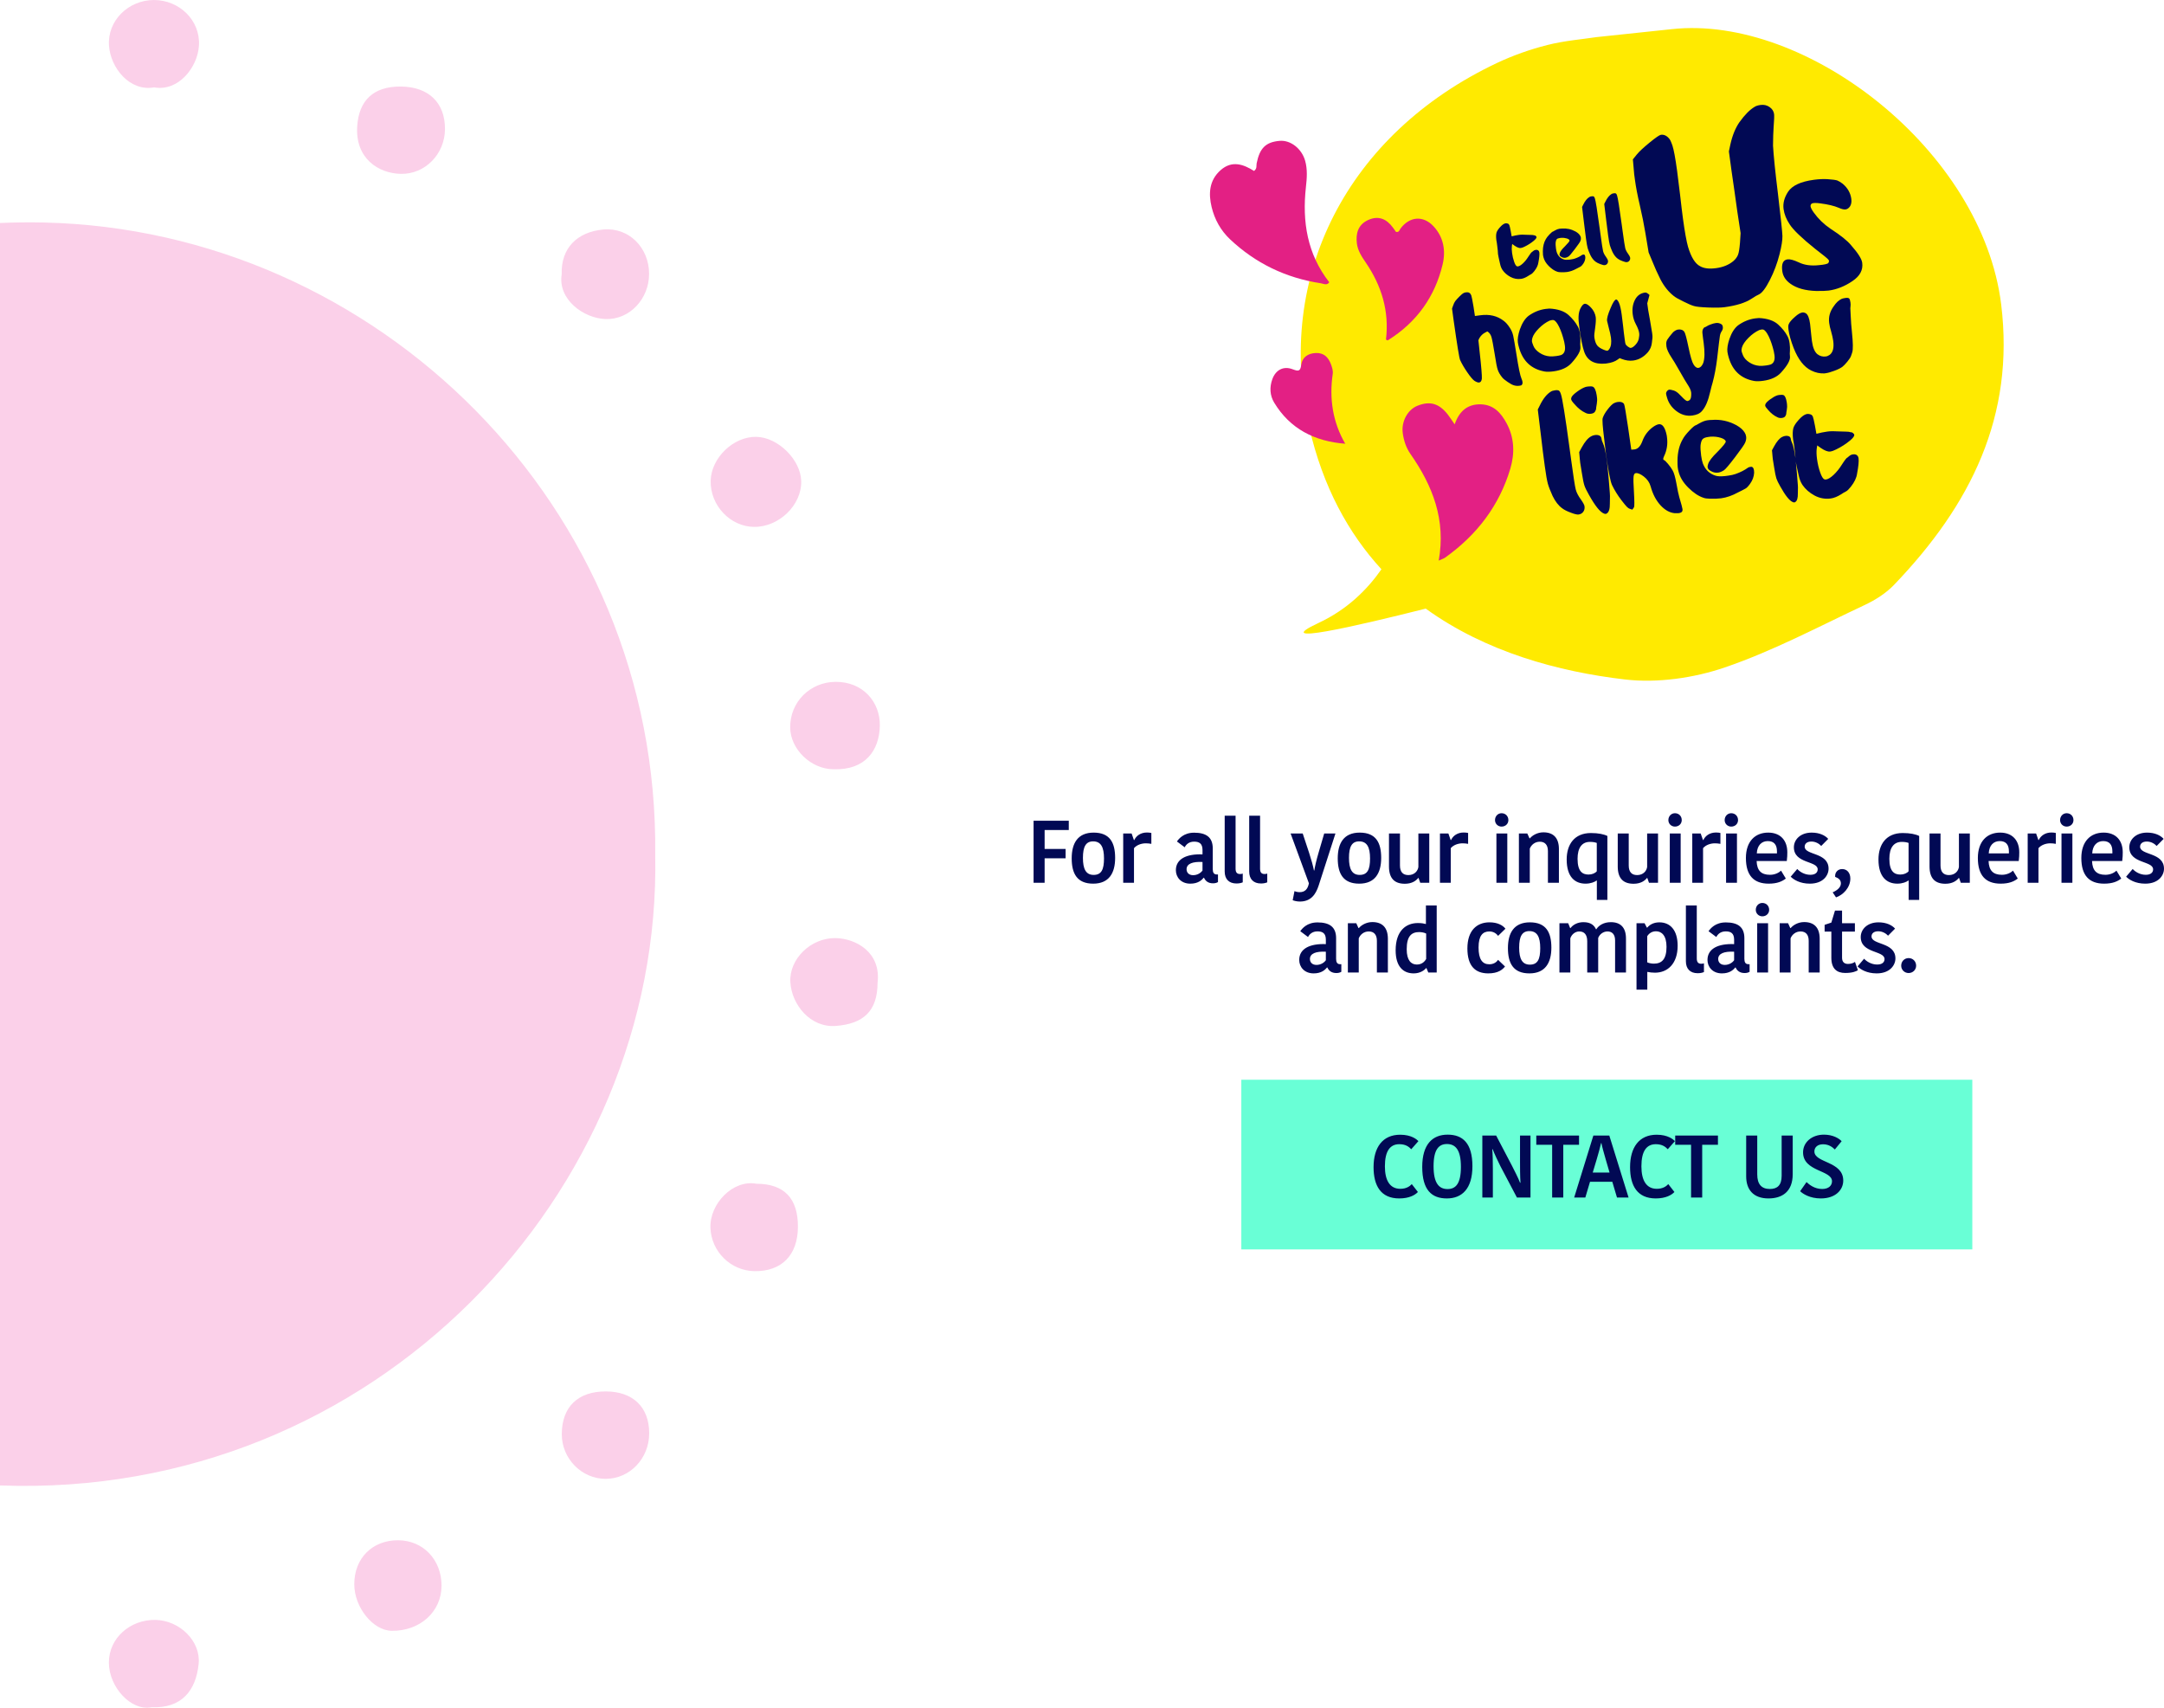 <?xml version="1.0" encoding="UTF-8"?>
<!DOCTYPE svg PUBLIC "-//W3C//DTD SVG 1.1//EN" "http://www.w3.org/Graphics/SVG/1.1/DTD/svg11.dtd">
<!-- Creator: CorelDRAW 2021.5 -->
<svg xmlns="http://www.w3.org/2000/svg" xml:space="preserve" width="4338px" height="3423px" version="1.1" style="shape-rendering:geometricPrecision; text-rendering:geometricPrecision; image-rendering:optimizeQuality; fill-rule:evenodd; clip-rule:evenodd"
viewBox="0 0 3665.09 2891.97"
 xmlns:xlink="http://www.w3.org/1999/xlink"
 xmlns:xodm="http://www.corel.com/coreldraw/odm/2003">
 <defs>
  <style type="text/css">
   <![CDATA[
    .fil1 {fill:#010954;fill-rule:nonzero}
    .fil3 {fill:#69FFD6;fill-rule:nonzero}
    .fil2 {fill:#E32084;fill-rule:nonzero}
    .fil4 {fill:#FBD0E9;fill-rule:nonzero}
    .fil0 {fill:#FFEA00;fill-rule:nonzero}
   ]]>
  </style>
 </defs>
 <g id="Layer_x0020_1">
  <g id="_2244283287568">
   <path class="fil0" d="M3389.33 515.59c-31.93,-260.32 -329.35,-491.27 -558,-466.24 -40.22,4.4 -80.47,8.53 -127.34,13.47 -23.56,3.61 -54.2,5.99 -83.45,13.41 -29.17,7.4 -58.14,17.63 -85.11,30.37 -254.67,120.47 -376.23,362.61 -318.1,616.81 23.25,101.56 66.79,180.05 122.36,240.62 -23.94,34.34 -58.02,68.26 -106.34,90.8 -84.65,39.47 60.2,6.37 181.34,-24.17 101.5,73.36 224.73,106.88 337.67,120.02 54.55,6.37 116.44,-2.48 168.7,-20.35 82.1,-28.03 159.14,-69.15 237.64,-106.04 17.8,-8.4 35.53,-19.73 48.74,-33.42 131.2,-136.6 204.98,-286.73 181.89,-475.28z"/>
   <g>
    <path class="fil1" d="M2981.78 177.74c5.64,-0.76 10.77,0.35 15.27,3.51 4.5,3.16 6.99,7.05 7.65,11.94 0.38,2.82 0.18,10.23 -0.79,21.98 -0.54,8.22 -0.93,18.69 -1,31.52 0.98,17.22 3.8,44.75 8.47,82.44 4.7,40.24 7.28,63.73 7.45,70.5 0.18,6.91 -1.44,17.24 -4.87,30.83 -3.94,15.47 -9.37,29.94 -16.4,43.72 -7.03,13.78 -13.18,21.85 -18.42,24.37 -2.71,1.12 -7.07,3.53 -12.87,7.48 -10.11,6.65 -25.3,11.43 -45.45,14.17 -5.92,0.8 -15.1,0.99 -27.38,0.54 -12.28,-0.44 -20.55,-1.29 -24.49,-2.56 -4.07,-1.11 -10.16,-3.75 -18.42,-7.91 -8.24,-4.01 -13.49,-7.07 -15.88,-9.16 -8.79,-6.96 -16.23,-16.21 -22.34,-27.9 -5.4,-10.89 -9.5,-19.99 -12.26,-27l-7.82 -18.71 -5.64 -33.78c-2.34,-13.87 -5.34,-29.3 -9.27,-46.12 -3.95,-16.81 -6.64,-31.08 -8.18,-42.49l-1.35 -9.93 -2.23 -25.34 6.72 -8.3c4.26,-5.26 11.65,-12 21.83,-20.32 10.19,-8.32 16.54,-12.65 18.91,-12.97 5.19,-0.71 10.01,1.5 14.18,6.67 1.22,1.2 3.1,5.01 5.34,11.5 2.27,6.78 4.96,21.05 7.88,42.53 1.08,8 2.74,21.36 4.98,40.06 2.09,18.73 3.79,32.38 4.97,41.12 3.08,22.66 5.99,38.56 8.61,47.86 5.27,17.7 12.19,28.68 20.45,32.84 6.55,3.79 15.59,4.82 27.14,3.25 11.86,-1.6 21.57,-5.64 29.16,-11.95 3.91,-3.4 6.45,-6.91 7.9,-10.72 1.46,-3.67 2.5,-10.45 3.31,-20.07l1.07 -16.59 -5.56 -36.51c-0.9,-6.67 -2.49,-18.37 -4.91,-35.09 -2.42,-16.72 -4.09,-27.96 -4.9,-33.89l-4.46 -32.88 2.58 -12.12c3.49,-15.41 8.61,-27.72 15.17,-37.21 9.01,-12.54 17.62,-21.4 26.15,-26.33 2.08,-1.34 5.26,-2.38 9.7,-2.98zm46.62 146.96c6.88,-10.44 21.35,-17.23 43.57,-20.24 8.74,-1.19 16.55,-1.49 23.4,-1.06 8.22,0.54 13.6,1.32 16.28,2.16 2.55,1.02 5.67,2.86 9.2,5.54 8.35,7.02 13.28,15.55 14.64,25.63 0.71,5.19 -0.05,9.66 -2.44,13.15 -2.17,2.86 -4.53,4.39 -7.35,4.77 -2.81,0.38 -6.57,-0.61 -11.54,-2.81 -7.53,-3.2 -17.83,-5.72 -30.88,-7.42 -7.84,-1.05 -12.81,-0.98 -14.89,0.36 -1.49,1.25 -2.18,2.86 -1.93,4.63 0.32,2.37 2.17,6.05 5.69,10.85 7.43,10.31 16.82,19.44 28.12,27.11 17.2,11.1 28.72,20.4 34.69,27.73 11.77,13.34 18.08,23.2 18.99,29.86 1.66,12.3 -3.88,22.56 -16.61,31.07 -12.98,8.86 -26.44,14.15 -40.37,16.04 -3.85,0.53 -10.77,0.71 -20.72,0.7 -18.94,-0.6 -33.69,-4.78 -44.25,-12.55 -7.87,-5.73 -12.28,-12.67 -13.43,-21.11 -1.66,-12.3 1.36,-18.89 8.92,-19.92 4.15,-0.56 10.41,1.15 18.78,4.99 9.55,4.74 21.08,6.35 34.75,4.8 9.09,-0.78 14.35,-2.1 15.5,-3.62 1.39,-1.99 1.59,-3.83 0.31,-5.47 -0.96,-1.53 -8.44,-7.76 -22.74,-18.64 -22.69,-18.2 -36.93,-31.96 -42.84,-41.11 -5.86,-8.71 -9.31,-17.44 -10.5,-26.18 -1.32,-9.78 1.28,-19.49 7.65,-29.26z"/>
    <path class="fil1" d="M2478.92 496.19c1.11,-0.58 2.6,-0.95 4.36,-1.19 4.11,-0.56 6.99,1.18 8.56,5.16 0.66,1.7 1.85,7.95 3.73,18.71l2.46 16.23 9.23 -1.25c15.34,-2.08 28.41,1.02 39.17,9.2 3.77,2.65 7.51,6.93 11.11,12.68 2.49,3.84 4.26,8.13 5.32,12.77 1.07,4.72 2.82,15.08 5.43,31.2 3.47,22.43 6.29,36.31 8.64,41.62 0.85,1.94 1.43,3.65 1.65,5.25 0.4,2.93 -0.35,5 -2.18,6.02 -0.39,0.22 -1.22,0.42 -2.65,0.61 -3.6,0.49 -6.8,0.24 -9.74,-0.73 -2.49,-0.68 -5.98,-2.52 -10.42,-5.59 -4.42,-2.99 -7.49,-5.47 -9.12,-7.47 -3.58,-4.3 -6.12,-8.57 -7.63,-12.8 -1.52,-4.24 -3.21,-12.89 -5.13,-25.87 -2.59,-15.88 -4.47,-25.96 -5.73,-30.23 -1.34,-4.26 -3.65,-7.36 -6.9,-9.31l-3.11 1.62c-4.56,2.24 -8.12,5.63 -10.65,10.24l-1.37 3.17 2.1 19.88c2.82,25.15 3.99,40.11 3.72,45.02 -0.48,4.07 -1.97,6.24 -4.57,6.59 -1.93,0.27 -4.71,-0.72 -8.28,-3.06 -2.95,-2.25 -6.83,-6.93 -11.83,-14.19 -5,-7.27 -9.09,-14.14 -12.13,-20.82 -1.41,-2.8 -5.03,-25.11 -10.96,-66.93l-2.73 -20.12 1.54 -4.4c1.27,-3.84 2.6,-6.59 3.98,-8.4 1.52,-2 3.98,-4.64 7.21,-7.89 3.24,-3.26 5.55,-5.11 6.92,-5.72zm152.37 45.86c-1.84,-0.35 -4.1,-0.04 -6.79,0.92 -6.27,2.9 -12.35,7.23 -18.13,13.05 -5.79,5.82 -9.5,11.2 -11.03,16.27 -0.69,2.49 -0.93,4.49 -0.71,6.08 0.15,1.17 1.01,3.7 2.55,7.51 1.79,4.37 5.3,8.25 10.46,11.65 5.17,3.48 10.9,5.44 17.21,5.95 2.68,0.23 6.33,0.08 11.11,-0.57 3.1,-0.42 5.85,-0.96 8.14,-1.7 5.32,-2.35 7.43,-7.59 6.3,-15.89 -0.38,-2.77 -0.75,-4.93 -1.14,-6.51 -2.34,-9.67 -5.19,-18.08 -8.52,-25.06 -3.43,-6.97 -6.52,-10.9 -9.45,-11.7zm-42.56 -7.13c8.95,-6.42 18.58,-10.37 28.89,-11.77 2.94,-0.4 5.05,-0.6 6.5,-0.63 14.35,0.7 25.18,4.36 32.49,10.97 6.92,6.32 12.06,12.71 15.6,19.32 1.9,3.33 3.17,7.6 3.86,12.72 0.61,4.52 0.75,8.69 0.51,12.57 -0.32,3.29 -0.32,6.45 0.08,9.38 0.85,6.29 -4.23,15.44 -15.3,27.62 -6.78,7.32 -16.83,11.93 -30.08,13.73 -6.29,0.85 -11.32,0.94 -15.25,0.27 -22.07,-4.01 -36.4,-17.1 -43.01,-39.34 -1.1,-3.7 -1.89,-7.01 -2.28,-9.94 -0.75,-5.54 0.4,-12.78 3.36,-21.81 3.75,-10.76 8.69,-18.43 14.63,-23.09zm181.77 13.87c-2.62,-4.86 -4.38,-10.26 -5.17,-16.13 -1.27,-9.31 0,-17.59 3.71,-24.84 3.72,-7.25 9.48,-11.37 17.11,-12.4 2.01,-0.28 4.51,1.1 7.56,4.1 -1.62,6.28 -2.87,10.98 -3.81,14.09l1.53 11.24c0.21,1.6 1.26,7.43 3.14,17.51 1.8,10.09 3.05,17.44 3.66,21.97 0.48,3.52 0.67,6.14 0.46,7.79l-0.98 8.51c-0.59,5.71 -2.78,10.96 -6.59,15.67 -7.16,8.23 -15.41,12.93 -24.88,14.22 -6.29,0.85 -12.91,-0.05 -19.67,-2.71l-3.43 -1.33 -3.03 2.2c-4.57,3.44 -10.77,5.65 -18.74,6.73l-2.01 0.27c-19.22,1.84 -31.44,-5.13 -36.57,-20.92 -2.8,-8.67 -5.38,-21.39 -7.66,-38.16 -1.36,-10.06 -1.87,-17 -1.55,-20.89 0.21,-5.41 1.37,-10.09 3.48,-14.05 2.37,-4.5 4.69,-6.95 6.87,-7.25 2.18,-0.3 5.02,1.11 8.43,4.24 3.43,3.21 5.93,6.54 7.7,10.14 1.32,2.81 2.2,5.51 2.55,8.11 0.54,3.94 0.19,10.22 -1.03,18.85 -1.19,7.59 -1.63,12.52 -1.3,14.95l0.36 2.68c0.97,5.25 2.53,9.22 4.68,11.84 2.15,2.61 5.71,4.94 10.87,7.06 2.98,1.22 4.94,1.81 5.95,1.67 1.34,-0.18 2.48,-1.19 3.53,-2.95 2.98,-4.42 3.9,-10.87 2.75,-19.34 -0.55,-4.11 -1.85,-9.91 -3.87,-17.24 -1.67,-6.61 -2.6,-10.32 -2.7,-11.08 -0.54,-3.94 1.45,-11.3 6.08,-21.92 3.8,-9.14 6.82,-13.9 9.25,-14.23 1.35,-0.19 2.86,1.49 4.62,5.09 1.94,4.18 3.57,11.13 4.87,20.78 1.02,7.46 1.82,14.02 2.4,19.57 0.66,6.75 1.57,14.06 2.64,21.94 0.63,4.69 1.08,7.37 1.41,7.92 0.64,1.54 1.96,3.06 4.12,4.56 2.09,1.52 3.72,2.23 4.9,2.07 2.35,-0.32 5,-2.13 7.9,-5.34 2.89,-3.21 4.68,-6.44 5.43,-9.7 0.91,-3.97 1.14,-7.33 0.77,-10.1 -0.54,-3.94 -2.42,-8.98 -5.74,-15.19z"/>
    <path class="fil1" d="M2897.42 549.37c2.99,-1.18 5.96,-2.01 8.73,-2.38 3.35,-0.46 6.43,0.24 9.33,2.06 1.3,0.77 2.11,2.37 2.43,4.71 0.33,2.44 -0.37,4.84 -2,7.28 -1.5,2.17 -2.57,4.96 -3.05,8.36 -0.56,3.4 -2.1,16 -4.6,37.86 -1.83,14.85 -4.33,28.51 -7.7,40.84 -1.15,3.49 -2.48,8.79 -4.17,15.86 -3.26,14.36 -7.58,24.69 -12.96,31.05 -2.02,2.67 -4.65,4.73 -7.87,6.19 -2.83,1.16 -5.96,2.01 -9.31,2.46 -9.65,1.31 -18.7,-1.22 -26.99,-7.53 -7.81,-5.94 -12.99,-13.27 -15.62,-21.96 -1.07,-3.53 -1.65,-5.84 -1.81,-7.01 -0.21,-1.6 0.27,-3.12 1.5,-4.73 1.16,-1.53 2.49,-2.39 4.09,-2.61 1,-0.14 3.55,0.37 7.73,1.6 3.4,1.16 7.01,3.83 10.73,7.94 3.97,4.07 6.73,6.77 8.34,8.01 1.63,1.31 2.99,1.9 4.17,1.74 0.42,-0.06 1.15,-0.33 2.27,-0.91 2.24,-1.07 3.48,-3.89 3.65,-8.35 0.1,-2.41 0.11,-4.2 -0.05,-5.38 -0.51,-3.77 -2.67,-8.35 -6.41,-13.9 -2.03,-2.97 -6.46,-10.49 -13.31,-22.54 -6.83,-11.97 -11.26,-19.4 -13.25,-22.12 -5.26,-7.91 -8.26,-14.34 -8.93,-19.28 -0.48,-3.52 -0.44,-6.35 0.21,-8.49 0.58,-2.04 2.19,-4.65 4.75,-7.81 0.51,-0.67 1.53,-1.92 2.99,-3.74 1.46,-1.82 2.57,-3.08 3.39,-3.96 0.84,-0.8 1.99,-1.73 3.57,-2.71 1.57,-0.98 3.11,-1.62 4.7,-1.83 4.95,-0.67 8.54,0.63 10.78,3.92 1.47,2.02 3.85,10.75 7.07,26.28 3.22,15.54 6.07,25.23 8.53,28.91 2.55,4.27 5.37,6.19 8.3,5.79 3.19,-0.43 5.82,-3.09 7.97,-8 2.67,-7.45 2.9,-18.93 0.8,-34.44l-1.05 -7.72c-0.95,-6.96 -1.31,-10.92 -1.02,-11.9 -0.02,-1.45 0.47,-2.88 1.45,-4.47 0.99,-1.5 1.9,-2.31 2.74,-2.42 0.76,-0.1 1.72,-0.57 2.81,-1.32 1.79,-1.27 4.21,-2.36 7.07,-3.35zm88.82 8.7c-1.84,-0.35 -4.1,-0.04 -6.79,0.93 -6.27,2.9 -12.34,7.22 -18.13,13.05 -5.79,5.82 -9.5,11.19 -11.03,16.27 -0.69,2.48 -0.93,4.48 -0.71,6.07 0.16,1.18 1.01,3.71 2.55,7.51 1.79,4.37 5.31,8.25 10.47,11.65 5.17,3.49 10.9,5.44 17.2,5.95 2.68,0.24 6.33,0.08 11.11,-0.57 3.11,-0.42 5.85,-0.96 8.14,-1.7 5.32,-2.34 7.43,-7.58 6.3,-15.88 -0.37,-2.77 -0.75,-4.94 -1.14,-6.51 -2.33,-9.68 -5.18,-18.09 -8.52,-25.07 -3.42,-6.96 -6.52,-10.9 -9.45,-11.7zm-42.56 -7.12c8.96,-6.42 18.58,-10.38 28.9,-11.78 2.93,-0.4 5.04,-0.6 6.49,-0.62 14.36,0.7 25.19,4.35 32.49,10.97 6.92,6.32 12.06,12.71 15.6,19.32 1.91,3.33 3.17,7.59 3.86,12.71 0.62,4.53 0.76,8.7 0.52,12.57 -0.33,3.29 -0.33,6.45 0.07,9.39 0.86,6.29 -4.22,15.43 -15.3,27.61 -6.78,7.32 -16.83,11.94 -30.08,13.73 -6.29,0.86 -11.32,0.94 -15.25,0.28 -22.07,-4.01 -36.4,-17.1 -43,-39.35 -1.1,-3.7 -1.89,-7 -2.29,-9.94 -0.75,-5.54 0.4,-12.78 3.36,-21.81 3.75,-10.76 8.69,-18.43 14.63,-23.08zm190.38 -38.55c0.33,2.43 0.37,4.65 0.05,6.65 -0.33,2.01 -0.39,4.07 -0.12,6.08 0.08,0.59 0.23,4.16 0.53,10.78 0.33,8.15 1,16.86 2.01,26.2 1.91,18.45 2.1,29.95 0.51,34.61 -0.19,0.45 -0.36,1.07 -0.66,2.05 -0.29,0.98 -0.52,1.78 -0.85,2.51 -0.33,0.73 -0.51,1.27 -0.62,1.71 -0.74,2.15 -2.78,5.33 -6.15,9.46 -3.37,4.13 -6.22,7.08 -8.54,8.84 -3.11,2.22 -7.59,4.45 -13.54,6.62 -5.92,2.26 -10.95,3.62 -14.89,4.16l-1.76 0.24c-7.55,0.42 -15.03,-1.21 -22.35,-4.83 -12.25,-5.94 -22.18,-18.68 -29.86,-38.14 -4.62,-12.01 -7.55,-22.29 -8.7,-30.76 -0.61,-4.53 -0.52,-7.62 0.27,-9.35 1.17,-3.32 4.77,-7.65 10.89,-12.92 4.79,-4.32 8.92,-6.68 12.27,-7.13 1.76,-0.24 3.78,0.17 5.9,1.33 3.46,2.18 5.88,8.09 7.19,17.73 0.3,2.18 0.97,8.41 1.94,18.7 0.19,2.62 0.57,6.07 1.16,10.43 1.52,11.24 4.68,18.76 9.37,22.48 4.28,3.26 8.98,4.5 14.1,3.81 2.34,-0.32 4.53,-1.22 6.55,-2.69 5.67,-4.18 7.66,-12.14 6.06,-23.96 -0.59,-4.37 -1.84,-9.75 -3.65,-16.16 -1.47,-4.59 -2.53,-9.23 -3.18,-14.01 -1.36,-10.06 1.28,-19.56 7.92,-28.49 3.69,-5.54 7.85,-9.52 12.56,-11.95 1.35,-0.78 3.66,-1.35 7.02,-1.81 3.1,-0.42 5.18,-0.19 6.25,0.78 1.07,0.96 1.81,3.25 2.32,7.03z"/>
    <path class="fil1" d="M2626.92 663.01c1.47,-0.94 3.81,-1.68 7.25,-2.15 2.71,-0.37 4.76,-0.12 6.14,0.65 1.29,0.89 2.4,2.86 3.36,6.02 2.38,6.58 7.2,36.62 14.46,90.11l2.6 19.18c3.96,29.19 6.62,46.46 8,51.9 1.37,5.44 4.38,11.19 8.94,17.37 3.68,5.24 5.68,9 5.97,11.19 0.5,3.65 -0.15,6.71 -2.03,9.3 -1.86,2.7 -4.63,4.24 -8.07,4.71 -2.39,0.32 -6.78,-0.68 -13.05,-3.12 -6.37,-2.32 -11.16,-4.75 -14.6,-7.36 -6.35,-4.56 -11.76,-11.58 -16.32,-20.94 -3.81,-8.51 -6.54,-15.36 -8.01,-20.68 -1.46,-5.32 -3.24,-15.27 -5.23,-29.97 -2.34,-17.21 -4.27,-32.24 -5.72,-45.31l-6.11 -50.46 3.26 -6.5c5.64,-11.7 11.99,-19.67 19.16,-23.94zm68.07 75.82c2.27,-1.26 5.03,-2.06 8.29,-2.29 5.52,-0.01 8.57,2.12 9.14,6.3 0.37,2.71 0.98,4.85 1.93,6.42 2.79,5.68 5.09,15.56 7.02,29.84 0.77,5.63 1.92,17.26 3.47,34.89 1.54,17.64 2.2,27.21 1.87,28.74 0.08,0.52 -0.02,3.72 -0.15,9.79 0.15,9 -1.54,14.54 -4.94,16.81 -1.34,1.14 -3.02,1.26 -5.17,0.28 -6.62,-2.61 -14.94,-13.06 -25.18,-31.42 -4.03,-6.99 -6.55,-12.28 -7.8,-16.04 -1.24,-3.65 -2.77,-10.98 -4.48,-22.01 -0.26,-1.98 -0.75,-4.78 -1.35,-8.41 -0.6,-3.64 -1.07,-6.34 -1.3,-8 -0.27,-1.98 -0.47,-4.29 -0.72,-6.91 -0.25,-2.62 -0.33,-3.99 -0.36,-4.2l-0.63 -7.03 4.16 -7.68c5.44,-9.97 10.84,-16.34 16.2,-19.08zm-10.54 -83.2c0.9,-0.44 2.65,-0.78 5.05,-1.11 3.65,-0.49 6.43,-0.34 8.33,0.36 2.95,1.4 5.08,6.1 6.38,14.1l0.55 4.07c0.46,3.44 0.32,7.07 -0.33,10.88 -0.9,5.11 -1.26,7.92 -1.19,8.44 0.1,0.73 -0.45,2.18 -1.64,4.36 -1.19,2.18 -3.46,3.45 -6.9,3.91 -3.44,0.47 -6.58,0.04 -9.22,-1.4 -6.67,-3.03 -12.98,-8.01 -18.91,-14.96 -3.48,-3.77 -5.34,-6.49 -5.58,-8.26 -0.13,-0.94 0.13,-2.15 0.69,-3.5 1.16,-2.39 4.34,-5.58 9.56,-9.36 5.22,-3.79 9.66,-6.31 13.21,-7.53zm49.34 26.97c2.09,-1.03 4.14,-1.62 6.12,-1.89 5.1,-0.7 8.65,0.41 10.64,3.33 0.97,1.67 3.2,14.96 6.91,39.94l5.4 37.5c1.49,0.01 3.38,-0.14 5.57,-0.44 5.63,-0.76 9.99,-5.39 13.1,-13.78 3.62,-10.15 9.93,-18.44 18.75,-24.62 3.69,-2.53 6.8,-3.9 9.19,-4.23 6.16,-0.83 10.62,5.47 13.39,18.79l0.45 3.33c1.52,11.27 -0.1,22 -4.99,32.11 -1.72,3.74 -1.86,5.88 -0.2,6.4 1.22,0.37 3.53,2.49 6.82,6.4 3.29,3.91 5.93,7.69 7.88,11.14 2.34,3.93 4.37,11.09 6.32,21.55 2.12,11.71 3.75,19.77 5.07,24.06 3.3,11.01 5.06,17.68 5.35,19.87 0.17,1.25 0.12,2.43 -0.27,3.43 -0.7,1.9 -2.78,3.04 -6.22,3.5 -1.04,0.14 -3.27,0.13 -6.79,0.07 -8.61,-0.85 -16.65,-5.38 -24.14,-13.6 -7.49,-8.23 -12.95,-18.74 -16.52,-31.74 -1.87,-6.76 -5.82,-12.38 -11.62,-16.8 -5.56,-4.23 -10.08,-6.17 -13.52,-5.7 -2.19,0.3 -3.4,2.27 -3.76,5.93 -0.44,3.77 -0.25,12.24 0.61,25.61 0.91,16.12 0.92,24.83 0.16,26.21 -0.25,0.56 -1.13,1.85 -2.84,4.1l-3.9 -1.28c-2.1,-0.67 -3.87,-1.92 -5.48,-3.61 -1.59,-1.59 -4.76,-5.41 -9.27,-11.27 -6.35,-8.38 -11.64,-16.9 -15.79,-25.57 -2.85,-6.1 -6.39,-24.41 -10.51,-54.75 -0.34,-2.5 -0.76,-6.37 -1.37,-11.71 -0.61,-5.22 -1.05,-9.31 -1.47,-12.33 -2.52,-20.15 -3.33,-31.61 -2.45,-34.49 1.42,-4.44 4.24,-9.5 8.68,-15.09 4.34,-5.58 7.91,-9.04 10.7,-10.37zm144.11 34.39c5.13,-2.93 9.77,-4.72 13.83,-5.28 3.03,-0.4 5.44,-0.63 7.46,-0.58 14.39,-1.21 28.26,1.69 41.67,8.89 6.78,3.86 11.38,8.01 14,12.44 1.34,2.05 2.17,4.27 2.51,6.77 0.47,3.44 -0.14,6.82 -1.68,10.32 -1.27,3.14 -6.95,11.35 -16.96,24.49 -10.09,13.26 -16.41,20.7 -18.95,22.32 -3.72,2.31 -6.94,3.6 -9.65,3.96 -4.38,0.6 -8.43,-0.23 -12.23,-2.48 -3.53,-1.75 -5.42,-3.93 -5.75,-6.33 -0.24,-1.77 0.06,-3.51 0.75,-5.41 1.53,-5.2 6.86,-12.08 15.86,-20.84 9.61,-9.8 14.34,-15.65 14.07,-17.63 -0.32,-2.39 -3.05,-4.47 -8.27,-6.2 -5.21,-1.63 -11.04,-2.33 -17.47,-1.98l-4.07 0.55c-4.69,0.63 -7.81,1.91 -9.37,3.71 -1.67,1.82 -2.8,5.16 -3.42,10.02 -0.4,4.09 -0.11,10.1 0.95,17.92 0.76,5.64 1.78,10.06 2.98,13.4 4.06,10.39 11.14,17.18 21.14,20.39 3.68,1.31 9.12,1.52 16.55,0.73l5.53 -0.75c4.38,-0.6 8.4,-1.46 11.95,-2.68 8.42,-2.95 15.47,-6.56 21.36,-10.87 0.87,-0.65 2.4,-1.07 4.39,-1.33 3.12,-0.43 4.98,1.55 5.59,6.03 0.24,1.77 0.32,3.14 0.24,4.11 -0.39,6.53 -2.63,12.68 -6.83,18.55 -3.12,4.36 -5.82,7.16 -7.91,8.19 -3.45,1.96 -7.72,4.13 -12.61,6.49 -9.78,5.36 -19.31,8.67 -28.59,9.93 -4.7,0.64 -11.04,0.86 -19.03,0.67 -4.79,-0.09 -8.36,-0.56 -10.72,-1.52 -8.55,-2.77 -17.2,-8.6 -25.91,-17.29 -8.72,-8.7 -14.21,-17.83 -16.48,-27.5 -0.55,-1.73 -0.95,-3.91 -1.32,-6.62 -0.32,-2.4 -0.43,-6.31 -0.39,-11.52 0.11,-14.03 3.02,-26.21 8.96,-36.47 2.11,-4 6,-8.99 11.49,-14.72 5.48,-5.74 9.12,-8.67 11.1,-8.94 0.32,-0.04 1.99,-1.02 5.23,-2.94z"/>
    <path class="fil1" d="M3018.32 739.95c1.92,-1.07 4.25,-1.74 7,-1.94 4.65,0 7.23,1.8 7.71,5.32 0.31,2.29 0.82,4.1 1.63,5.42 2.35,4.79 4.29,13.12 5.92,25.17 0.64,4.75 1.62,14.56 2.92,29.44 1.3,14.87 1.86,22.94 1.58,24.23 0.06,0.45 -0.02,3.14 -0.13,8.26 0.13,7.6 -1.29,12.27 -4.17,14.19 -1.12,0.95 -2.54,1.06 -4.35,0.23 -5.59,-2.2 -12.61,-11.01 -21.25,-26.5 -3.39,-5.9 -5.52,-10.36 -6.58,-13.53 -1.04,-3.08 -2.33,-9.27 -3.77,-18.57 -0.23,-1.67 -0.64,-4.03 -1.14,-7.1 -0.51,-3.06 -0.91,-5.34 -1.1,-6.75 -0.22,-1.67 -0.4,-3.62 -0.61,-5.82 -0.21,-2.22 -0.28,-3.37 -0.3,-3.55l-0.54 -5.93 3.51 -6.47c4.59,-8.42 9.15,-13.79 13.67,-16.1zm-8.89 -70.19c0.76,-0.37 2.24,-0.66 4.26,-0.93 3.08,-0.42 5.43,-0.29 7.03,0.3 2.49,1.18 4.28,5.15 5.38,11.9l0.46 3.43c0.4,2.9 0.27,5.96 -0.28,9.17 -0.76,4.32 -1.06,6.69 -1,7.13 0.08,0.61 -0.38,1.84 -1.38,3.68 -1.01,1.84 -2.92,2.9 -5.83,3.3 -2.9,0.39 -5.54,0.03 -7.77,-1.19 -5.63,-2.55 -10.95,-6.75 -15.95,-12.61 -2.94,-3.19 -4.51,-5.48 -4.71,-6.98 -0.11,-0.79 0.11,-1.81 0.58,-2.94 0.98,-2.02 3.66,-4.71 8.07,-7.91 4.4,-3.19 8.15,-5.31 11.14,-6.35zm48.86 31.89c2.47,-0.96 5.16,-0.97 8.26,0.14 1.78,0.56 3.04,1.91 3.84,3.86 0.82,2.04 1.94,7 3.44,14.77l2.55 14.16c6.49,-1.69 12.67,-2.97 18.48,-3.76 2.72,-0.37 5.74,-0.6 9.05,-0.6 1.53,0.06 4.68,0.17 9.54,0.32 4.86,0.14 9.18,0.28 13.04,0.38 3.78,0.11 6.05,0.34 6.72,0.7 0.5,0.38 1.14,0.47 1.93,0.36 0.79,-0.1 1.83,0.29 2.95,1.22 1.48,1.05 2.25,2.11 2.4,3.16 0.29,2.2 -2.13,5.49 -7.28,9.77 -7.01,5.79 -14.75,10.78 -23.24,14.89 -3.93,2.05 -7.35,3.23 -10.25,3.63 -3.96,0.53 -9.26,-1.52 -15.97,-6.08l-5.96 -4.3 -0.86 5.5c-0.61,4.74 -0.44,10.63 0.51,17.66 1.09,8.01 2.83,15.56 5.29,22.48 2.38,6.94 4.79,10.91 7.25,11.83 0.85,0.33 1.75,0.39 2.63,0.27 3.43,-0.46 7.74,-3.02 12.84,-7.74 5,-4.71 9.69,-10.46 14.03,-17.4 5.03,-7.85 8.16,-11.86 9.47,-12.04 0.18,-0.02 1.23,-0.88 3.06,-2.56 1.93,-1.61 4.05,-2.52 6.34,-2.83 3.95,-0.54 6.7,0.61 8.33,3.35 0.61,1.17 0.94,2.29 1.08,3.34 0.67,4.93 -0.13,13.55 -2.49,25.87 -0.92,7.11 -4.47,14.58 -10.59,22.31 -3.22,4.02 -5.82,6.61 -7.82,7.69 -2.94,1.47 -5.76,3.11 -8.46,5 -6.36,4 -12.3,6.41 -17.67,7.14 -9.76,1.32 -18.95,-0.39 -27.55,-5.04 -8.61,-4.66 -15.42,-10.63 -20.44,-17.92 -2.93,-4.44 -4.97,-9.63 -6.23,-15.55 -0.42,-1.82 -1.06,-4.51 -1.8,-7.99 -0.83,-3.47 -1.52,-6.6 -2.09,-9.48 -0.66,-2.87 -1.1,-5.5 -1.45,-8.05 -0.27,-2.02 -0.49,-4.95 -0.56,-8.79 -0.1,-2.04 -0.62,-6.54 -1.54,-13.31l-0.8 -5.9c-0.14,-1.05 -0.32,-2.37 -0.64,-4.03 -0.31,-1.66 -0.56,-2.79 -0.64,-3.41 -1.12,-8.27 -0.95,-14.92 0.43,-19.94 1.33,-4.03 4.3,-8.56 8.82,-13.56 4.43,-4.99 8.47,-8.23 12.05,-9.52z"/>
    <path class="fil1" d="M2548.37 378.58c1.62,-0.63 3.38,-0.64 5.42,0.09 1.17,0.37 2,1.26 2.52,2.54 0.54,1.34 1.28,4.59 2.26,9.7l1.68 9.31c4.26,-1.11 8.33,-1.96 12.14,-2.47 1.79,-0.25 3.77,-0.4 5.95,-0.4 1.01,0.04 3.08,0.11 6.27,0.21 3.19,0.1 6.03,0.18 8.57,0.25 2.48,0.07 3.97,0.22 4.41,0.46 0.33,0.25 0.75,0.31 1.27,0.24 0.52,-0.07 1.21,0.19 1.93,0.8 0.98,0.69 1.49,1.38 1.58,2.08 0.2,1.44 -1.39,3.6 -4.78,6.41 -4.6,3.81 -9.69,7.09 -15.27,9.78 -2.58,1.36 -4.83,2.13 -6.74,2.39 -2.6,0.36 -6.08,-1 -10.49,-3.99l-3.91 -2.82 -0.57 3.6c-0.4,3.12 -0.29,6.99 0.34,11.61 0.71,5.26 1.86,10.23 3.47,14.78 1.56,4.55 3.15,7.16 4.77,7.77 0.55,0.21 1.15,0.25 1.73,0.17 2.25,-0.3 5.08,-1.98 8.43,-5.08 3.29,-3.1 6.37,-6.87 9.22,-11.44 3.3,-5.15 5.36,-7.79 6.22,-7.9 0.12,-0.02 0.81,-0.58 2.01,-1.69 1.27,-1.05 2.66,-1.65 4.17,-1.86 2.6,-0.35 4.41,0.4 5.47,2.2 0.4,0.77 0.62,1.51 0.71,2.2 0.44,3.24 -0.09,8.9 -1.64,16.99 -0.6,4.68 -2.93,9.59 -6.95,14.66 -2.12,2.65 -3.83,4.35 -5.14,5.06 -1.93,0.96 -3.79,2.04 -5.56,3.28 -4.18,2.63 -8.08,4.22 -11.61,4.69 -6.41,0.88 -12.45,-0.25 -18.1,-3.31 -5.66,-3.05 -10.13,-6.98 -13.43,-11.77 -1.93,-2.92 -3.27,-6.33 -4.09,-10.22 -0.29,-1.19 -0.7,-2.96 -1.19,-5.25 -0.54,-2.28 -1,-4.34 -1.37,-6.23 -0.43,-1.88 -0.73,-3.61 -0.96,-5.29 -0.18,-1.32 -0.32,-3.25 -0.37,-5.77 -0.06,-1.35 -0.4,-4.3 -1.01,-8.75l-0.52 -3.87c-0.1,-0.7 -0.21,-1.57 -0.42,-2.66 -0.21,-1.09 -0.37,-1.83 -0.42,-2.23 -0.74,-5.44 -0.63,-9.81 0.28,-13.11 0.88,-2.65 2.83,-5.62 5.8,-8.91 2.91,-3.28 5.56,-5.4 7.92,-6.25zm85.07 11.71c2.84,-1.62 5.41,-2.62 7.67,-2.93 1.67,-0.22 3.01,-0.35 4.13,-0.32 7.97,-0.67 15.66,0.93 23.09,4.93 3.77,2.14 6.31,4.44 7.76,6.89 0.75,1.14 1.21,2.37 1.4,3.76 0.26,1.9 -0.08,3.77 -0.93,5.71 -0.71,1.75 -3.86,6.29 -9.4,13.58 -5.6,7.35 -9.1,11.48 -10.51,12.37 -2.06,1.28 -3.85,2 -5.35,2.2 -2.43,0.33 -4.67,-0.13 -6.78,-1.38 -1.95,-0.97 -3,-2.18 -3.18,-3.51 -0.14,-0.98 0.03,-1.94 0.41,-3 0.85,-2.88 3.81,-6.69 8.8,-11.55 5.32,-5.43 7.94,-8.67 7.79,-9.77 -0.18,-1.33 -1.69,-2.48 -4.58,-3.44 -2.89,-0.9 -6.12,-1.29 -9.69,-1.09l-2.25 0.3c-2.6,0.35 -4.33,1.06 -5.2,2.06 -0.92,1.01 -1.55,2.86 -1.89,5.55 -0.22,2.27 -0.06,5.6 0.52,9.94 0.43,3.12 0.99,5.57 1.66,7.42 2.25,5.76 6.17,9.53 11.71,11.31 2.04,0.72 5.06,0.84 9.18,0.4l3.06 -0.42c2.43,-0.33 4.66,-0.81 6.63,-1.49 4.66,-1.63 8.57,-3.63 11.84,-6.02 0.48,-0.35 1.33,-0.59 2.43,-0.74 1.73,-0.23 2.76,0.87 3.1,3.35 0.13,0.98 0.18,1.74 0.13,2.28 -0.21,3.62 -1.46,7.02 -3.78,10.28 -1.73,2.41 -3.23,3.97 -4.39,4.54 -1.91,1.08 -4.28,2.29 -6.98,3.6 -5.43,2.97 -10.71,4.8 -15.86,5.5 -2.6,0.35 -6.11,0.48 -10.54,0.37 -2.66,-0.05 -4.63,-0.31 -5.94,-0.84 -4.74,-1.54 -9.54,-4.77 -14.37,-9.59 -4.83,-4.82 -7.87,-9.88 -9.13,-15.24 -0.31,-0.96 -0.53,-2.16 -0.73,-3.67 -0.18,-1.33 -0.24,-3.49 -0.22,-6.38 0.06,-7.78 1.68,-14.53 4.97,-20.22 1.17,-2.21 3.32,-4.98 6.36,-8.16 3.05,-3.18 5.06,-4.81 6.16,-4.95 0.17,-0.03 1.1,-0.56 2.9,-1.63zm58.48 -56.73c0.81,-0.52 2.11,-0.94 4.02,-1.19 1.5,-0.21 2.64,-0.07 3.4,0.36 0.72,0.49 1.34,1.59 1.87,3.34 1.32,3.64 3.99,20.29 8.01,49.94l1.44 10.63c2.2,16.19 3.67,25.76 4.44,28.77 0.76,3.02 2.43,6.2 4.95,9.63 2.04,2.9 3.15,4.99 3.31,6.2 0.28,2.02 -0.08,3.72 -1.12,5.16 -1.04,1.49 -2.57,2.35 -4.47,2.61 -1.33,0.17 -3.76,-0.38 -7.24,-1.73 -3.53,-1.29 -6.19,-2.63 -8.09,-4.08 -3.52,-2.53 -6.52,-6.42 -9.05,-11.61 -2.11,-4.71 -3.63,-8.51 -4.44,-11.46 -0.81,-2.95 -1.79,-8.47 -2.9,-16.62 -1.29,-9.53 -2.36,-17.86 -3.17,-25.11l-3.38 -27.97 1.8 -3.6c3.13,-6.48 6.65,-10.91 10.62,-13.27zm37.53 -5.09c0.82,-0.52 2.11,-0.94 4.02,-1.2 1.5,-0.2 2.64,-0.06 3.41,0.37 0.71,0.49 1.33,1.58 1.86,3.34 1.32,3.64 3.99,20.29 8.01,49.94l1.45 10.63c2.19,16.18 3.67,25.76 4.43,28.77 0.76,3.02 2.43,6.2 4.95,9.63 2.04,2.9 3.15,4.99 3.32,6.2 0.27,2.02 -0.09,3.72 -1.13,5.15 -1.03,1.5 -2.56,2.36 -4.47,2.61 -1.33,0.18 -3.76,-0.37 -7.24,-1.72 -3.53,-1.29 -6.18,-2.64 -8.09,-4.09 -3.52,-2.52 -6.52,-6.41 -9.05,-11.6 -2.11,-4.71 -3.62,-8.51 -4.44,-11.46 -0.81,-2.95 -1.79,-8.47 -2.9,-16.62 -1.29,-9.53 -2.36,-17.86 -3.17,-25.11l-3.38 -27.97 1.81 -3.6c3.12,-6.49 6.64,-10.91 10.61,-13.27z"/>
    <path class="fil2" d="M2463.72 718.59c7.68,-22.22 21.77,-34.52 44.33,-33.87 22.25,0.63 34.43,15.07 43.71,32.27 13.18,24.42 13.89,50.87 6.24,76.55 -18.41,61.93 -56.1,112.05 -110.5,150.77 -2.43,1.72 -5.5,2.59 -10.79,5.01 12.47,-69.21 -10.4,-126.94 -47.96,-180.69 -7.27,-10.41 -11.15,-22.36 -12.91,-34.81 -2.81,-20.07 8.27,-40.28 25.29,-46.89 21.03,-8.16 36.13,-3.77 50.93,15.02 3.49,4.42 6.48,9.21 11.66,16.64z"/>
    <path class="fil2" d="M2123.9 289.48c5.53,-4.06 3.65,-8.95 4.46,-13 5.16,-25.76 15.46,-35.98 39.02,-37.98 18.39,-1.57 37.25,13.14 43.07,33.65 4.17,14.69 3,29.66 1.33,44.65 -6.48,58.52 2.23,113.34 39.53,161.19 -4.19,6.05 -9.77,2.39 -14.16,1.72 -59.78,-9.05 -110.91,-34.12 -153.64,-74.28 -16.1,-15.12 -26.36,-33.91 -31.38,-54.63 -5.44,-22.51 -4.51,-45.4 15.38,-62.84 19.1,-16.75 38.61,-9.73 56.39,1.52z"/>
    <path class="fil2" d="M2347.37 574.99c5.76,-48.11 -7.4,-91.26 -34.5,-130.77 -6.76,-9.86 -13.34,-20.05 -14.78,-32 -1.98,-16.49 1.69,-31.81 19.27,-39.75 17.94,-8.1 31.58,-1.14 41.96,13.14 1.81,2.48 3.55,5 5.04,7.08 5.41,0.92 5.75,-3.08 7.42,-5.36 15.36,-20.92 38.44,-22.91 55.93,-4.34 17.46,18.53 21.09,41.83 15.59,64.88 -12.9,54.07 -43.48,97.8 -93.12,128.64 -0.89,-0.58 -1.83,-1.08 -2.81,-1.52z"/>
    <path class="fil2" d="M2278.84 751.47c-52.72,-3.94 -94.15,-25.58 -120.76,-69.57 -7.44,-12.3 -8.14,-26.15 -3.14,-39.91 5.61,-15.42 18.66,-22.58 34.01,-16.81 9.57,3.6 13.37,4.31 14.86,-7.1 1.7,-13.01 11.15,-19.68 24.63,-20.29 13.93,-0.62 21.42,7.59 25.66,18.82 1.96,5.18 3.87,11.13 3.1,16.43 -6.08,42.16 -0.06,81.9 21.41,118.86l0.23 -0.43z"/>
   </g>
   <g>
    <path class="fil1" d="M1769.25 1494.95l0 -41.5 35.52 0 0 -15.76 -35.52 0 0 -32.07 40.91 0 0 -15.72 -59.64 0 0 105.05 18.73 0zm64.88 -42.27c0,-18.86 4.97,-27.86 17.25,-27.86 13.17,0 18.43,9.73 18.43,28.93 0,18.73 -4.33,27.86 -17.54,27.86 -13.04,0 -18.14,-9.89 -18.14,-28.93zm17.37 43.76c26.68,0 37.17,-17.84 37.17,-43.59 0,-25.78 -8.83,-42.86 -36.4,-42.86 -26.81,0 -37.17,17.84 -37.17,43.59 0,25.66 9,42.86 36.4,42.86zm98.51 -85.85c-1.79,-0.47 -4.63,-0.77 -7.48,-0.77 -10.49,0 -18.01,5.4 -21.45,12.75l-0.6 0 -3.91 -11.09 -14.23 0 0 83.47 18.27 0 0 -58.58c4.5,-5.39 12.45,-8.24 19.97,-8.24 2.97,0 6.41,0.3 9.43,0.89l0 -18.43zm86.64 63.55c-3.02,4.33 -8.88,7.94 -15.89,7.94 -7.22,0 -11.09,-4.37 -11.09,-10.07 0,-9.26 10.32,-13.17 26.98,-12.27l0 14.4zm-14.11 -64.02c-17.97,0 -26.08,10.49 -29.22,14.87l13.16 9.85c2.26,-4.46 6.93,-9.56 16.06,-9.56 8.41,0 14.11,3.15 14.11,14.07l0 7.51c-27.45,-1.06 -45.12,7.95 -45.12,26.81 0,11.68 8.54,22.77 24.43,22.77 12.87,0 19.16,-5.69 22.6,-10.03l0.64 0c2.37,5.4 7,9.43 15.12,9.43 2.84,0 5.82,-0.42 8.54,-2.08l0 -12.91 -2.25 0c-4.63,0 -6.59,-3.27 -6.59,-8.96l0 -35.09c0,-19.16 -11.38,-26.68 -31.48,-26.68zm51.69 -28.76l0 94.56c0,12.75 7.18,20.22 19.92,20.22 4.38,0 7.82,-0.72 10.67,-1.95l0 -14.83c-1.06,0.47 -2.42,0.77 -4.51,0.77 -4.92,0 -7.64,-2.42 -7.64,-9.01l0 -89.76 -18.44 0zm41.49 0l0 94.56c0,12.75 7.18,20.22 19.93,20.22 4.37,0 7.81,-0.72 10.66,-1.95l0 -14.83c-1.06,0.47 -2.42,0.77 -4.5,0.77 -4.93,0 -7.65,-2.42 -7.65,-9.01l0 -89.76 -18.44 0zm73.69 143.12c2.12,0.89 6.92,2.25 12.15,2.25 18.6,0 26.84,-11.98 31.77,-26.98l28.47 -88.27 -19.04 0 -9.72 33.13c-3.91,13.34 -5.87,22.48 -7.06,29.53l-0.59 0c-1.36,-7.22 -4.33,-18.14 -8.07,-29.53l-10.96 -33.13 -20.52 0 31.01 84.36c-1.95,10.07 -6.88,15 -15.72,15 -3.31,0 -6.45,-0.76 -8.71,-1.78l-3.01 15.42zm95.31 -71.8c0,-18.86 4.97,-27.86 17.25,-27.86 13.17,0 18.44,9.73 18.44,28.93 0,18.73 -4.33,27.86 -17.55,27.86 -13.04,0 -18.14,-9.89 -18.14,-28.93zm17.38 43.76c26.68,0 37.17,-17.84 37.17,-43.59 0,-25.78 -8.84,-42.86 -36.41,-42.86 -26.8,0 -37.17,17.84 -37.17,43.59 0,25.66 9.01,42.86 36.41,42.86zm50.37 -28.63c0.17,19.5 9.18,28.8 26.85,28.8 11.68,0 18.73,-4.8 22.64,-9.77l0.6 0 2.84 8.11 15.29 0 0 -83.47 -18.43 0 0 56.67c-0.89,6.58 -6.46,13.76 -16.95,13.76 -9.31,0 -14.23,-5.39 -14.23,-16.31l0 -54.12 -18.61 0 0 56.33zm134.02 -57.22c-1.79,-0.47 -4.63,-0.77 -7.48,-0.77 -10.49,0 -18.01,5.4 -21.45,12.75l-0.6 0 -3.9 -11.09 -14.24 0 0 83.47 18.27 0 0 -58.58c4.5,-5.39 12.45,-8.24 19.97,-8.24 2.97,0 6.41,0.3 9.43,0.89l0 -18.43zm47.94 84.36l18.43 0 0 -83.47 -18.43 0 0 83.47zm-2.38 -106.11c0,6.16 4.93,10.96 11.09,10.96 6.75,0 11.55,-4.8 11.55,-10.96 0,-6.72 -4.8,-11.69 -11.55,-11.69 -6.16,0 -11.09,4.97 -11.09,11.69zm108.23 48.42c-0.17,-18.73 -9.77,-27.74 -26.25,-27.74 -10.33,0 -18.87,5.27 -22.9,10.2l-0.64 0 -3.74 -8.24 -14.23 0 0 83.47 18.44 0 0 -57.86c2.68,-6.71 9.01,-11.68 16.95,-11.68 8.96,0 13.76,5.69 13.76,15.89l0 53.65 18.61 0 0 -57.69zm82.1 -21.58c-5.99,-3.01 -15.42,-4.97 -27.86,-4.97 -28.04,0 -41.08,19.33 -41.08,44.82 0,29.99 14.4,40.91 31.94,40.91 8.84,0 15.72,-2.97 18.57,-5.23l0.59 0 0 32.8 17.84 0 0 -108.33zm-29.65 10.03c4.93,0 8.54,0.59 11.69,1.78l0 47.96c-2.72,3.32 -8.12,5.57 -13.94,5.57 -10.07,0 -18.61,-4.97 -18.61,-26.68 0,-18.56 7.35,-28.63 20.86,-28.63zm47.19 42.1c0.17,19.5 9.17,28.8 26.85,28.8 11.68,0 18.73,-4.8 22.64,-9.77l0.59 0 2.85 8.11 15.29 0 0 -83.47 -18.43 0 0 56.67c-0.9,6.58 -6.46,13.76 -16.95,13.76 -9.31,0 -14.23,-5.39 -14.23,-16.31l0 -54.12 -18.61 0 0 56.33zm88.14 27.14l18.43 0 0 -83.47 -18.43 0 0 83.47zm-2.38 -106.11c0,6.16 4.92,10.96 11.08,10.96 6.76,0 11.56,-4.8 11.56,-10.96 0,-6.72 -4.8,-11.69 -11.56,-11.69 -6.16,0 -11.08,4.97 -11.08,11.69zm88.13 21.75c-1.78,-0.47 -4.63,-0.77 -7.47,-0.77 -10.5,0 -18.02,5.4 -21.46,12.75l-0.59 0 -3.91 -11.09 -14.23 0 0 83.47 18.27 0 0 -58.58c4.5,-5.39 12.44,-8.24 19.96,-8.24 2.98,0 6.42,0.3 9.43,0.89l0 -18.43zm9.59 84.36l18.44 0 0 -83.47 -18.44 0 0 83.47zm-2.38 -106.11c0,6.16 4.93,10.96 11.09,10.96 6.76,0 11.56,-4.8 11.56,-10.96 0,-6.72 -4.8,-11.69 -11.56,-11.69 -6.16,0 -11.09,4.97 -11.09,11.69zm95.49 85.59c-3.31,3.15 -9.9,7.01 -18.73,7.01 -15.17,0 -22.05,-7.47 -22.65,-23.36l51.11 0c0.76,-5.99 0.89,-10.49 0.89,-14.7 0,-20.22 -11.68,-33.39 -32.37,-33.39 -22,0 -37.77,14.66 -37.77,42.99 0,29.53 13.22,43.46 38.66,43.46 14.4,0 22.81,-3.87 28.93,-8.67l-8.07 -13.34zm-22.47 -50.08c10.62,0 15.55,6.16 15.55,17.54l0 3.32 -34.16 0c0.6,-13.64 8.24,-20.86 18.61,-20.86zm84.52 47.83c0,5.1 -3.73,9.26 -12.44,9.26 -9.9,0 -17.97,-5.22 -22.18,-9.85l-11.09 13.04c4.81,4.93 15.6,11.81 32.38,11.81 22.64,0 31.77,-14.06 31.77,-25.32 0,-28.04 -40.48,-22.47 -40.48,-37.3 0,-4.97 3.91,-8.71 11.38,-8.71 7.22,0 13.21,3.74 16.65,7.48l11.86 -11.98c-5.4,-5.99 -14.83,-10.62 -28.04,-10.62 -19.03,0 -30.12,11.81 -30.12,24.85 0,28.04 40.31,22.64 40.31,37.34zm31.05 47.5c11.98,-4.04 24.25,-16.49 24.25,-31.91 0,-9.6 -5.52,-16.05 -13.93,-16.05 -7.01,0 -11.81,5.26 -11.81,11.38l0 1.83c5.82,2.25 9.73,5.22 9.73,11.08 0,6.12 -5.4,11.39 -13.93,15.13l5.69 8.54zm140.84 -104c-5.99,-3.01 -15.42,-4.97 -27.86,-4.97 -28.04,0 -41.08,19.33 -41.08,44.82 0,29.99 14.4,40.91 31.94,40.91 8.84,0 15.72,-2.97 18.57,-5.23l0.59 0 0 32.8 17.84 0 0 -108.33zm-29.65 10.03c4.93,0 8.54,0.59 11.68,1.78l0 47.96c-2.71,3.32 -8.11,5.57 -13.93,5.57 -10.07,0 -18.61,-4.97 -18.61,-26.68 0,-18.56 7.35,-28.63 20.86,-28.63zm47.19 42.1c0.17,19.5 9.17,28.8 26.84,28.8 11.69,0 18.74,-4.8 22.65,-9.77l0.59 0 2.85 8.11 15.29 0 0 -83.47 -18.44 0 0 56.67c-0.89,6.58 -6.45,13.76 -16.95,13.76 -9.3,0 -14.23,-5.39 -14.23,-16.31l0 -54.12 -18.6 0 0 56.33zm141.36 6.62c-3.31,3.15 -9.9,7.01 -18.73,7.01 -15.17,0 -22.05,-7.47 -22.64,-23.36l51.1 0c0.77,-5.99 0.89,-10.49 0.89,-14.7 0,-20.22 -11.68,-33.39 -32.37,-33.39 -22,0 -37.76,14.66 -37.76,42.99 0,29.53 13.21,43.46 38.65,43.46 14.41,0 22.82,-3.87 28.93,-8.67l-8.07 -13.34zm-22.47 -50.08c10.62,0 15.55,6.16 15.55,17.54l0 3.32 -34.16 0c0.6,-13.64 8.25,-20.86 18.61,-20.86zm95.02 -13.76c-1.78,-0.47 -4.63,-0.77 -7.48,-0.77 -10.49,0 -18.01,5.4 -21.45,12.75l-0.59 0 -3.91 -11.09 -14.23 0 0 83.47 18.26 0 0 -58.58c4.51,-5.39 12.45,-8.24 19.97,-8.24 2.97,0 6.41,0.3 9.43,0.89l0 -18.43zm9.59 84.36l18.44 0 0 -83.47 -18.44 0 0 83.47zm-2.38 -106.11c0,6.16 4.93,10.96 11.09,10.96 6.75,0 11.55,-4.8 11.55,-10.96 0,-6.72 -4.8,-11.69 -11.55,-11.69 -6.16,0 -11.09,4.97 -11.09,11.69zm95.49 85.59c-3.32,3.15 -9.9,7.01 -18.74,7.01 -15.16,0 -22.04,-7.47 -22.64,-23.36l51.11 0c0.76,-5.99 0.89,-10.49 0.89,-14.7 0,-20.22 -11.68,-33.39 -32.37,-33.39 -22.01,0 -37.77,14.66 -37.77,42.99 0,29.53 13.21,43.46 38.66,43.46 14.4,0 22.81,-3.87 28.93,-8.67l-8.07 -13.34zm-22.48 -50.08c10.63,0 15.55,6.16 15.55,17.54l0 3.32 -34.15 0c0.59,-13.64 8.24,-20.86 18.6,-20.86zm84.53 47.83c0,5.1 -3.74,9.26 -12.45,9.26 -9.89,0 -17.96,-5.22 -22.17,-9.85l-11.09 13.04c4.8,4.93 15.59,11.81 32.37,11.81 22.65,0 31.78,-14.06 31.78,-25.32 0,-28.04 -40.49,-22.47 -40.49,-37.3 0,-4.97 3.91,-8.71 11.39,-8.71 7.22,0 13.21,3.74 16.65,7.48l11.85 -11.98c-5.39,-5.99 -14.82,-10.62 -28.03,-10.62 -19.04,0 -30.12,11.81 -30.12,24.85 0,28.04 40.31,22.64 40.31,37.34z"/>
    <path class="fil1" d="M2245.55 1626.1c-3.02,4.33 -8.88,7.94 -15.89,7.94 -7.22,0 -11.08,-4.37 -11.08,-10.07 0,-9.26 10.32,-13.16 26.97,-12.27l0 14.4zm-14.1 -64.02c-17.97,0 -26.09,10.49 -29.23,14.87l13.17 9.85c2.25,-4.46 6.92,-9.55 16.06,-9.55 8.41,0 14.1,3.14 14.1,14.06l0 7.52c-27.44,-1.07 -45.11,7.94 -45.11,26.8 0,11.68 8.54,22.77 24.42,22.77 12.87,0 19.16,-5.69 22.6,-10.02l0.64 0c2.38,5.39 7.01,9.43 15.12,9.43 2.85,0 5.82,-0.43 8.54,-2.09l0 -12.91 -2.25 0c-4.63,0 -6.58,-3.27 -6.58,-8.96l0 -35.09c0,-19.16 -11.39,-26.68 -31.48,-26.68zm119.15 27.15c-0.17,-18.74 -9.78,-27.74 -26.26,-27.74 -10.32,0 -18.86,5.26 -22.89,10.19l-0.64 0 -3.74 -8.24 -14.23 0 0 83.47 18.44 0 0 -57.86c2.67,-6.71 9,-11.68 16.95,-11.68 8.96,0 13.76,5.69 13.76,15.89l0 53.65 18.61 0 0 -57.68zm64.43 -24.43c-3.14,-0.77 -6.93,-1.66 -13.64,-1.66 -19.79,0 -37.64,12.75 -37.64,46.18 0,27.27 12.62,39.08 30.59,39.08 11.09,0 18.27,-5.52 20.99,-8.96l0.59 0 3.14 7.47 14.24 0 0 -113.59 -18.27 0 0 31.48zm-15.46 68.6c-9.56,0 -17.08,-7 -17.08,-25.91 0,-22.77 8.54,-29.05 21.28,-29.05 3.91,0 9.13,1.01 11.68,2.54l0 42.99c-3.27,5.7 -8.37,9.43 -15.88,9.43zm85.7 -27.27c0,30.16 13.64,42.27 35.39,42.27 16.48,0 24.13,-6.29 28.33,-11.68l-11.72 -11.22c-2.55,3.74 -7.31,7.48 -14.96,7.48 -11.72,0 -18.13,-8.54 -18.13,-28.46 0,-20.1 7.17,-27.15 18.26,-27.15 8.41,0 12.92,4.97 14.83,7.48l12.45 -12.11c-4.64,-5.99 -13.64,-10.79 -26.98,-10.79 -21.88,0 -37.47,14.23 -37.47,44.18zm87.68 -1.48c0,-18.87 4.97,-27.87 17.25,-27.87 13.17,0 18.44,9.73 18.44,28.93 0,18.73 -4.33,27.87 -17.55,27.87 -13.04,0 -18.14,-9.9 -18.14,-28.93zm17.38 43.75c26.68,0 37.17,-17.84 37.17,-43.58 0,-25.79 -8.84,-42.87 -36.41,-42.87 -26.8,0 -37.17,17.84 -37.17,43.59 0,25.66 9.01,42.86 36.41,42.86zm113.33 -74.77l-0.6 0c-3.01,-6.58 -8.71,-11.98 -21.28,-11.98 -10.03,0 -17.84,4.51 -21.88,10.03l-0.59 0 -3.32 -8.24 -14.82 0 0 83.47 18.43 0 0 -57.86c1.96,-6.11 7.78,-11.68 15.13,-11.68 8.83,0 13.51,5.69 13.51,16.78l0 52.76 18.56 0 0 -58.45c2.25,-6.12 8.41,-11.09 15.76,-11.09 7.48,0 12.87,4.51 12.87,15.3l0 54.24 18.44 0 0 -57.56c0,-18.73 -9.3,-27.7 -25.62,-27.7 -12.32,0 -20.68,5.7 -24.59,11.98zm137.71 28.04c0,-26.38 -12.41,-39.72 -31.01,-39.72 -10.5,0 -17.08,4.8 -20.52,8.97l-0.59 0 -3.91 -7.48 -13.64 0 0 112.53 18.27 0 0 -30.12c4.08,0.89 8.41,1.36 13.04,1.36 21.45,0 38.36,-15.29 38.36,-45.54zm-51.53 28l0 -44.18c2.68,-4.51 7.77,-8.41 14.83,-8.41 9.6,0 17.84,7.17 17.84,26.38 0,20.51 -7.65,28.46 -21.41,28.46 -2.72,0 -7.95,-0.6 -11.26,-2.25zm65.5 -96.35l0 94.56c0,12.75 7.17,20.22 19.92,20.22 4.37,0 7.82,-0.72 10.66,-1.95l0 -14.83c-1.06,0.47 -2.42,0.77 -4.5,0.77 -4.93,0 -7.65,-2.42 -7.65,-9.01l0 -89.76 -18.43 0zm81.68 92.78c-3.02,4.33 -8.88,7.94 -15.89,7.94 -7.22,0 -11.09,-4.37 -11.09,-10.07 0,-9.26 10.32,-13.16 26.98,-12.27l0 14.4zm-14.11 -64.02c-17.97,0 -26.08,10.49 -29.23,14.87l13.17 9.85c2.26,-4.46 6.93,-9.55 16.06,-9.55 8.41,0 14.11,3.14 14.11,14.06l0 7.52c-27.45,-1.07 -45.12,7.94 -45.12,26.8 0,11.68 8.54,22.77 24.43,22.77 12.87,0 19.16,-5.69 22.6,-10.02l0.63 0c2.38,5.39 7.01,9.43 15.13,9.43 2.84,0 5.82,-0.43 8.54,-2.09l0 -12.91 -2.26 0c-4.63,0 -6.58,-3.27 -6.58,-8.96l0 -35.09c0,-19.16 -11.38,-26.68 -31.48,-26.68zm53.18 84.83l18.43 0 0 -83.47 -18.43 0 0 83.47zm-2.38 -106.11c0,6.16 4.93,10.96 11.09,10.96 6.75,0 11.55,-4.8 11.55,-10.96 0,-6.71 -4.8,-11.68 -11.55,-11.68 -6.16,0 -11.09,4.97 -11.09,11.68zm108.23 48.43c-0.17,-18.74 -9.77,-27.74 -26.26,-27.74 -10.32,0 -18.86,5.26 -22.89,10.19l-0.64 0 -3.74 -8.24 -14.23 0 0 83.47 18.44 0 0 -57.86c2.67,-6.71 9,-11.68 16.95,-11.68 8.96,0 13.76,5.69 13.76,15.89l0 53.65 18.61 0 0 -57.68zm43.15 58.45c12.45,0 18.56,-2.72 21.58,-4.67l-4.97 -14.07c-2.85,2.09 -7.01,3.45 -11.81,3.45 -6.16,0 -10.07,-3.32 -10.07,-10.5l0 -44.22 21.75 0 0 -14.23 -21.75 0 0 -21.41 -11.98 0 -6.16 20.35 -11.38 3.78 0 11.51 11.38 0 0 44.22c0,18.57 9.31,25.79 23.41,25.79zm66.68 -23.54c0,5.1 -3.74,9.26 -12.44,9.26 -9.9,0 -17.97,-5.22 -22.18,-9.85l-11.09 13.04c4.8,4.93 15.59,11.81 32.37,11.81 22.65,0 31.78,-14.06 31.78,-25.32 0,-28.04 -40.48,-22.47 -40.48,-37.3 0,-4.97 3.9,-8.7 11.38,-8.7 7.22,0 13.21,3.73 16.65,7.47l11.86 -11.98c-5.4,-5.99 -14.83,-10.62 -28.04,-10.62 -19.03,0 -30.12,11.81 -30.12,24.85 0,28.04 40.31,22.65 40.31,37.34zm28.2 11.22c0,6.92 5.52,12.45 12.57,12.45 7.23,0 12.75,-5.53 12.75,-12.45 0,-7.35 -5.52,-12.87 -12.75,-12.87 -7.05,0 -12.57,5.52 -12.57,12.87z"/>
    <polygon class="fil3" points="3340.43,2115.83 2102.38,2115.83 2102.38,1828.49 3340.43,1828.49 "/>
    <path class="fil1" d="M2326.35 1976.46c0,31.78 12.45,53.06 43.5,53.06 16.91,0 26.98,-5.82 31.61,-10.92l-10.37 -13.34c-3.44,3.74 -9.26,7.95 -19.45,7.95 -17.38,0 -26.09,-13.81 -26.09,-38.07 0,-25.78 8.71,-37.47 24.43,-37.47 11.09,0 16.48,4.64 20.22,8.54l12.15 -13.8c-3.02,-2.98 -11.98,-10.79 -30.88,-10.79 -29.65,0 -45.12,21.28 -45.12,54.84zm101.64 -1.61c0,-28.64 9.14,-37.47 22.64,-37.47 14.53,0 23.67,9.9 23.67,38.66 0,28.46 -8.71,37.59 -22.65,37.59 -14.52,0 -23.66,-9.9 -23.66,-38.78zm65.8 0.12c0,-38.95 -16.35,-53.48 -41.97,-53.48 -25.48,0 -43.03,16.18 -43.03,54.67 0,39 15.89,53.36 41.67,53.36 25.49,0 43.33,-16.19 43.33,-54.55zm34.32 -28.76c3.02,8.08 9.6,21.71 13.21,28.93l27.87 52.89 22.94 0 0 -105.05 -17.72 0 0 44.22c0,7.77 0,25.32 0.77,35.64l-0.77 0c-2.67,-7.35 -10.19,-21.88 -13.76,-28.93l-26.68 -50.93 -23.4 0 0 105.05 17.84 0 0 -48.55c0,-12.75 -0.3,-25.92 -1.02,-33.27l0.72 0zm100.71 81.82l18.86 0 0 -89.34 26.68 0 0 -15.71 -72.39 0 0 15.71 26.85 0 0 89.34zm75.64 -65.33c2.72,-9.31 5.86,-20.52 7.22,-26.85l0.6 0c1.19,6.62 4.33,17.12 7.18,27.27l6.58 22.52 -28.46 0 6.88 -22.94zm-5.82 -39.72l-32.54 105.05 18.91 0 7.94 -26.68 37.77 0 7.94 26.68 19.62 0 -32.66 -105.05 -26.98 0zm62.16 53.48c0,31.78 12.45,53.06 43.5,53.06 16.91,0 26.97,-5.82 31.61,-10.92l-10.37 -13.34c-3.44,3.74 -9.26,7.95 -19.46,7.95 -17.37,0 -26.08,-13.81 -26.08,-38.07 0,-25.78 8.71,-37.47 24.43,-37.47 11.08,0 16.48,4.64 20.22,8.54l12.15 -13.8c-3.02,-2.98 -11.98,-10.79 -30.89,-10.79 -29.65,0 -45.11,21.28 -45.11,54.84zm103.3 51.57l18.86 0 0 -89.34 26.68 0 0 -15.71 -72.39 0 0 15.71 26.85 0 0 89.34zm133.5 -14.53c-14.36,0 -21.41,-8.24 -21.41,-24.72l0 -65.8 -18.74 0 0 69.24c0,22 11.86,37.3 37.77,37.3 23.24,0 41.04,-11.51 41.04,-41.04l0 -65.5 -18.74 0 0 68.05c0,16.19 -7.3,22.47 -19.92,22.47zm88.56 0c-12.74,0 -21.58,-7.05 -26.51,-11.68l-10.79 15.42c4.51,4.5 16.49,12.28 35.05,12.28 25.02,0 37.94,-14.53 37.94,-30.25 0,-33.13 -48.86,-29.52 -48.86,-49.32 0,-6.88 5.23,-12.15 14.66,-12.15 10.19,0 16.35,5.27 19.96,8.84l11.52 -14.06c-4.34,-4.68 -14.66,-11.09 -29.95,-11.09 -20.69,0 -35.39,13.04 -35.39,29.95 0,33.13 49.02,29.69 49.02,49.02 0,7.18 -5.56,13.04 -16.65,13.04z"/>
   </g>
   <path class="fil4" d="M1276.89 892.25c-40.36,-0.51 -74.19,-36.58 -73.26,-78.09 0.88,-38.81 38.63,-75.14 77.34,-74.41 36.57,0.69 75.08,38.64 76.02,74.89 1.04,40.63 -37.68,78.16 -80.1,77.61zm-167.19 554.91c11.79,570.89 -474.12,1092.26 -1109.7,1068.39l0 -2137.94c24.59,-1.03 49.42,-1.36 74.53,-0.8 562.4,12.67 1042.01,479.51 1035.17,1070.35zm376.61 217.23c-0.15,47.96 -24.13,69.42 -70.69,72.99 -43.05,3.3 -74.74,-35.87 -77.02,-74 -2.35,-39.45 34.91,-75.35 76.36,-74.75 34.05,0.49 77.59,23.63 71.35,75.76zm-459.98 691.95c45.76,0.19 73.17,26.69 73.2,70.79 0.04,42.67 -32.7,77.07 -73.53,77.26 -40.84,0.19 -74.75,-34.36 -74.52,-75.91 0.27,-46.16 27.43,-72.33 74.85,-72.14zm-769.84 534.88c-34.45,6.8 -71.91,-34.08 -72.08,-75.52 -0.17,-41.33 35.82,-73.22 78.96,-72.43 40.58,0.75 77.05,35.76 73.04,74.73 -4.63,44.95 -28.67,75.35 -79.92,73.22zm491.33 -206.1c0.04,44.19 -36.35,77.22 -84.38,76.6 -31.72,-0.41 -63.39,-39.78 -63.42,-78.84 -0.03,-44.02 30.73,-74.8 74.45,-74.49 42.16,0.31 73.31,32.89 73.35,76.73zm533.34 -680.49c46.94,0.15 70.47,24.64 70.26,73.13 -0.2,47.6 -27.49,75.48 -73.31,74.9 -40.79,-0.51 -73.43,-33.42 -74.87,-73.36 -1.47,-40.77 38.09,-82.07 77.92,-74.67zm-329.81 -1540.08c-1.5,-44.06 25.85,-71.81 70.49,-75.9 43.65,-3.99 77.52,31.12 77.53,75.1 0.01,42.3 -33.05,77.96 -73.69,76.55 -37.67,-1.3 -81.19,-33.54 -74.33,-75.75zm460.38 838.15c-38.06,-0.08 -73.13,-33.86 -73.41,-70.7 -0.35,-43.14 33.57,-77.04 76.82,-77.31 46.87,-0.29 75.87,34.65 75.01,74.66 -0.88,41.23 -24.48,75.16 -78.42,73.35zm-1150.74 -1154.73c-41.73,7.32 -73.64,-33.32 -76.36,-70.37 -3.12,-42.59 32.84,-77.52 75.96,-77.6 43.1,-0.08 78.95,34.41 76.37,77.21 -2.22,36.59 -34.46,78.11 -75.97,70.76zm417.38 -1.44c47.49,0.23 75.64,27.31 75.28,72.41 -0.35,42.13 -33.87,76.34 -74.81,75.47 -37.91,-0.79 -77.44,-26.23 -73.82,-80.76 2.86,-43.13 26.94,-67.34 73.35,-67.12z"/>
  </g>
 </g>
</svg>
